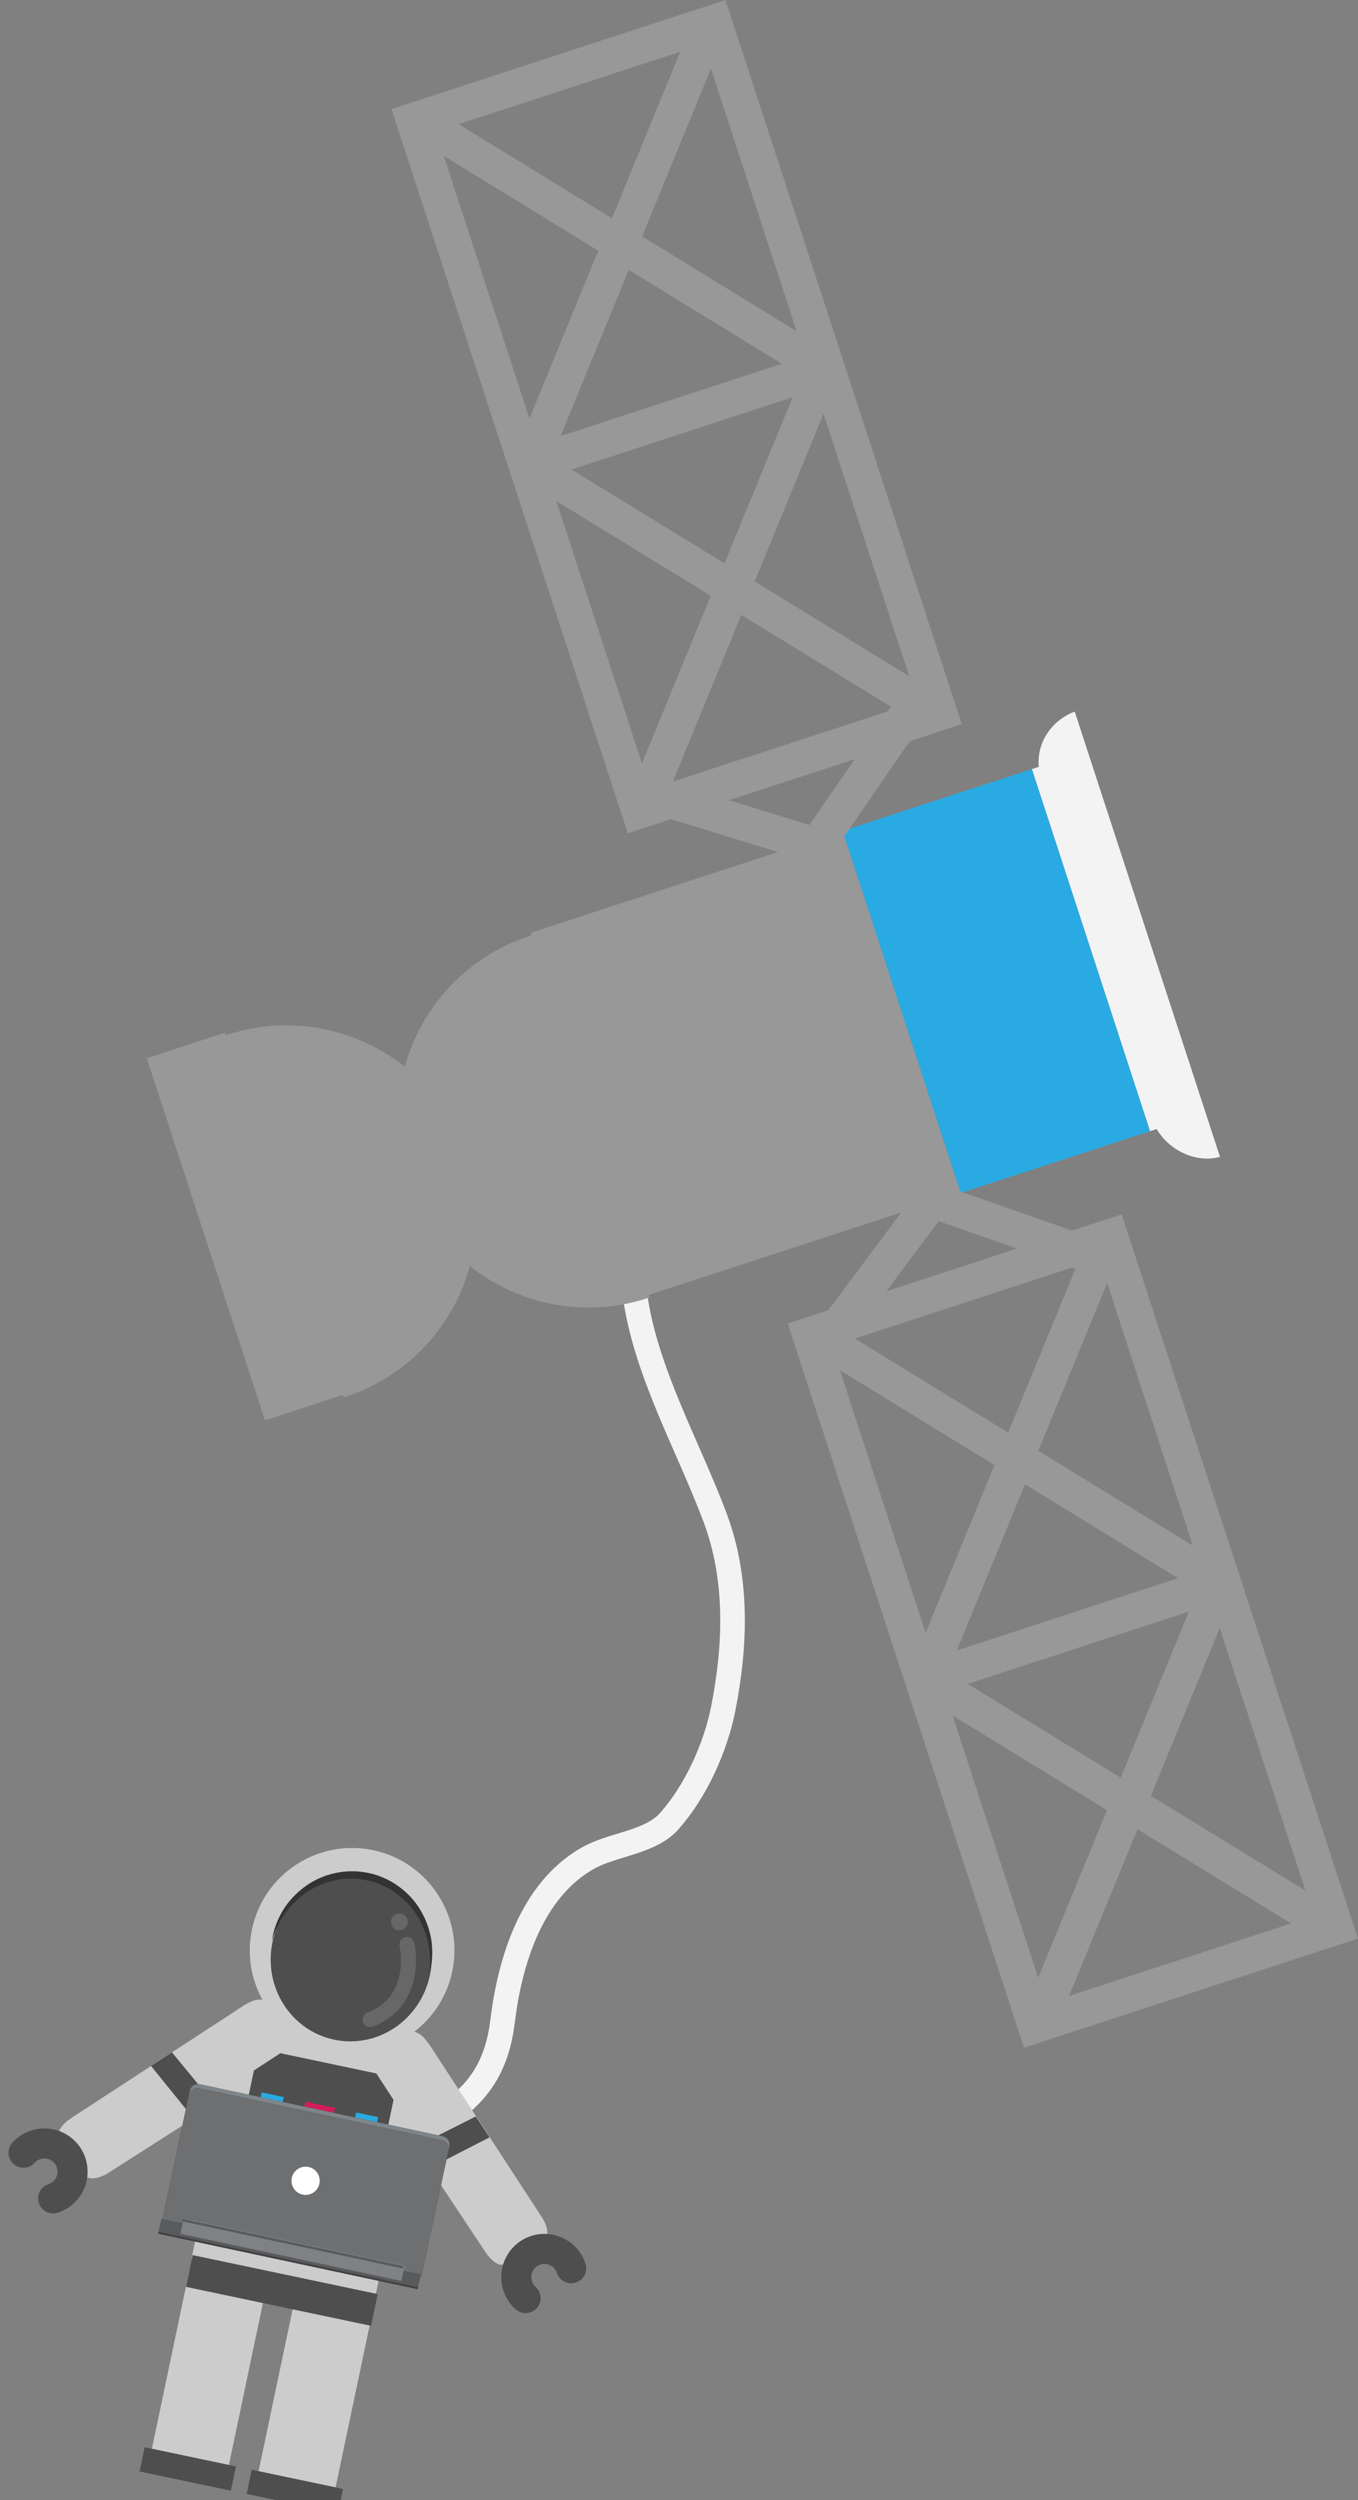 <?xml version="1.0" encoding="utf-8"?>
<!-- Generator: Adobe Illustrator 16.0.0, SVG Export Plug-In . SVG Version: 6.00 Build 0)  -->
<!DOCTYPE svg PUBLIC "-//W3C//DTD SVG 1.1//EN" "http://www.w3.org/Graphics/SVG/1.1/DTD/svg11.dtd">
<svg version="1.1" id="Layer_1" xmlns="http://www.w3.org/2000/svg" xmlns:xlink="http://www.w3.org/1999/xlink" x="0px" y="0px"
	 width="165.773px" height="304.98px" viewBox="0 0 165.773 304.98" enable-background="new 0 0 165.773 304.98"
	 xml:space="preserve">
<rect x="0" y="0" width="165.773" height="304.98" fill="#808080" stroke="none"/>
<g>
	<path fill="none" stroke="#F3F3F3" stroke-width="3" stroke-miterlimit="10" d="M77.478,157.732
		c1.244,9.488,6.515,18.57,9.829,27.436c2.773,7.418,2.509,15.51,0.985,23.23c-0.938,4.751-3.335,10.099-6.627,13.782
		c-2.329,2.604-6.925,2.775-9.95,4.509c-6.837,3.914-9.468,12.5-10.367,19.882c-0.613,5.038-2.66,8.757-7.113,11.456
		c-3.647,2.212-7.824,3.213-12.082,3.117"/>
	<g>
		<polygon fill="none" points="96.766,48.455 69.765,57.271 88.439,68.717 		"/>
		<polygon fill="none" points="68.431,53.195 95.437,44.377 76.756,32.917 		"/>
		<polygon fill="none" points="67.913,61.118 78.363,93.123 86.767,72.674 		"/>
		<polygon fill="none" points="88.991,97.613 98.805,100.635 104.335,92.604 		"/>
		<polygon fill="none" points="159.35,230.616 148.897,198.602 140.489,219.059 		"/>
		<polygon fill="none" points="54.166,19.012 64.628,51.056 73.032,30.584 		"/>
		<polygon fill="none" points="82.135,95.342 108.341,86.784 108.75,86.193 90.492,75.004 		"/>
		<polygon fill="none" points="97.245,40.406 86.785,8.373 78.384,28.837 		"/>
		<polygon fill="none" points="110.983,82.483 100.529,50.468 92.125,70.925 		"/>
		<polygon fill="none" points="83.041,6.315 55.987,15.147 74.702,26.627 		"/>
		<polygon fill="none" points="130.501,243.473 157.601,234.627 138.859,223.139 		"/>
		<polygon fill="none" points="116.28,209.251 126.73,241.258 135.132,220.808 		"/>
		<polygon fill="none" points="145.61,188.538 135.154,156.506 126.75,176.969 		"/>
		<polygon fill="none" points="145.131,196.588 118.129,205.405 136.805,216.85 		"/>
		<polygon fill="none" points="102.532,167.147 112.994,199.189 121.397,178.717 		"/>
		<polygon fill="none" points="114.582,148.954 108.196,157.515 124.156,152.304 		"/>
		<polygon fill="none" points="131.266,154.793 130.825,154.638 104.355,163.281 123.068,174.76 		"/>
		<polygon fill="none" points="116.797,201.329 143.803,192.508 125.122,181.051 		"/>
		<path fill="#F3F3F3" d="M141.194,137.718c1.467,2.527,4.715,4.218,7.733,3.402L131.19,86.795
			c-2.874,1.107-4.646,3.823-4.386,6.743l-0.843,0.276l14.421,44.169L141.194,137.718z"/>
		<path fill="#989898" d="M136.928,148.134l-6.056,1.977l-13.34-4.667l-0.316-0.11l-14.146-43.329l0.635-0.922l7.348-10.67
			l6.353-2.076L88.563,0l-40.77,13.312l28.842,88.336l5.282-1.725l13.038,4.013l-30.15,9.845l0.104,0.316
			c-0.001-0.002-0.206,0.062-0.277,0.083c-7.703,2.516-13.206,8.681-15.214,15.953c-5.905-4.69-13.972-6.423-21.675-3.908
			c-0.071,0.025-0.138,0.051-0.207,0.075l-0.103-0.317l-9.513,3.108l14.421,44.167l9.513-3.105l0.1,0.305
			c0.069-0.023,0.141-0.041,0.211-0.064c7.704-2.516,13.194-8.679,15.193-15.95c5.918,4.687,14.006,6.416,21.711,3.9
			c0.071-0.023,0.257-0.089,0.257-0.089l-0.1-0.305l30.792-10.053l-8.898,11.928l-4.961,1.62l28.842,88.339l40.771-13.315
			L136.928,148.134z M108.341,86.784l-26.206,8.558l8.356-20.337l18.258,11.189L108.341,86.784z M110.983,82.483L92.125,70.925
			l8.404-20.458L110.983,82.483z M97.245,40.406l-18.86-11.569l8.4-20.465L97.245,40.406z M83.041,6.315l-8.339,20.312
			l-18.714-11.48L83.041,6.315z M54.166,19.012l18.866,11.573l-8.403,20.471L54.166,19.012z M68.431,53.195l8.325-20.278
			l18.681,11.46L68.431,53.195z M96.766,48.455l-8.327,20.262L69.765,57.271L96.766,48.455z M67.913,61.118l18.854,11.556
			l-8.404,20.449L67.913,61.118z M88.991,97.613l15.345-5.009l-5.53,8.03L88.991,97.613z M159.35,230.616l-18.861-11.558
			l8.408-20.457L159.35,230.616z M145.61,188.538l-18.86-11.569l8.404-20.463L145.61,188.538z M130.825,154.638l0.441,0.155
			l-8.198,19.967l-18.713-11.479L130.825,154.638z M114.582,148.954l9.574,3.35l-15.96,5.211L114.582,148.954z M102.532,167.147
			l18.865,11.57l-8.403,20.472L102.532,167.147z M116.797,201.329l8.324-20.278l18.682,11.457L116.797,201.329z M145.131,196.588
			l-8.326,20.262l-18.676-11.444L145.131,196.588z M116.28,209.251l18.853,11.557l-8.402,20.45L116.28,209.251z M130.501,243.473
			l8.357-20.334l18.742,11.488L130.501,243.473z"/>
		<polygon fill="#2AAAE2" points="117.216,145.333 117.533,145.443 140.382,137.983 125.961,93.814 103.705,101.082 103.07,102.004 
					"/>
	</g>
	<g>
		<g>
			<g>
				<path fill="#CDCCCC" d="M66.134,270.445l-13.705-21.022c-0.144-0.22-0.299-0.405-0.454-0.583
					c-0.382-0.541-0.963-0.935-1.663-1.08l-17.964-3.787c-0.699-0.145-1.389-0.023-1.958,0.317
					c-0.213,0.103-0.432,0.216-0.652,0.361l-21.021,13.7c-1.072,0.699-1.718,1.603-1.445,2.021l3.342,5.126
					c0.272,0.418,1.577,0.24,2.651-0.465l14.23-9.089l-4.007,19.018c-0.31,1.47,0.209,2.785,1.678,3.097l17.963,3.785
					c1.47,0.308,2.474-0.688,2.784-2.158l4.007-19.017l9.354,14.064c0.697,1.068,1.711,1.741,2.131,1.468l5.18-3.332
					C67.004,272.596,66.831,271.518,66.134,270.445z"/>
			</g>
			<g>
				<polygon fill="#4E4E4E" points="23.625,258.419 18.438,252.015 20.992,250.351 26.25,256.742 				"/>
			</g>
			<g>
				<polygon fill="#4E4E4E" points="52.419,264.485 59.749,260.724 58.083,258.167 50.694,261.892 				"/>
			</g>
			<g>
				<path fill="#4E4E4E" d="M44.813,271.455c-0.311,1.472-1.75,2.412-3.221,2.104l-11.721-2.471c-1.469-0.31-2.41-1.753-2.099-3.225
					l3.224-15.305c3.222-2.101,0,0,3.222-2.101l11.722,2.469c2.1,3.222,0,0,2.1,3.222L44.813,271.455z"/>
			</g>
			<g>
				<g>
					
						<rect x="31.644" y="255.376" transform="matrix(0.979 0.206 -0.206 0.979 53.569 -1.3)" fill="#2AAAE2" width="2.751" height="1.836"/>
				</g>
				<g>
					
						<rect x="37.016" y="256.605" transform="matrix(0.979 0.206 -0.206 0.979 53.914 -2.478)" fill="#D41C5C" width="3.667" height="1.835"/>
				</g>
				<g>
					
						<rect x="43.307" y="257.834" transform="matrix(0.979 0.206 -0.206 0.979 54.192 -3.657)" fill="#2AAAE2" width="2.748" height="1.832"/>
				</g>
			</g>
			<g>
				
					<rect x="30.193" y="259.216" transform="matrix(0.979 0.206 -0.206 0.979 55.192 -2.07)" fill="#F3F3F3" width="14.67" height="9.169"/>
			</g>
			<g>
				<g>
					<circle fill="#F3F3F3" cx="32.036" cy="269.476" r="0.725"/>
				</g>
				<g>
					<path fill="#F3F3F3" d="M36.859,270.493c-0.082,0.392-0.466,0.643-0.859,0.56c-0.395-0.083-0.645-0.466-0.56-0.861
						c0.081-0.39,0.467-0.644,0.858-0.56C36.692,269.716,36.942,270.098,36.859,270.493z"/>
				</g>
				<g>
					<path fill="#F3F3F3" d="M40.97,271.359c-0.083,0.392-0.468,0.643-0.86,0.56c-0.391-0.082-0.643-0.467-0.559-0.861
						c0.082-0.389,0.467-0.642,0.859-0.558C40.802,270.582,41.054,270.966,40.97,271.359z"/>
				</g>
			</g>
		</g>
		<g>
			
				<rect x="20.693" y="277.648" transform="matrix(0.979 0.206 -0.206 0.979 60.039 0.943)" fill="#CDCCCC" width="9.602" height="22.149"/>
		</g>
		<g>
			
				<rect x="33.678" y="280.388" transform="matrix(0.979 0.206 -0.206 0.979 60.917 -1.671)" fill="#CDCCCC" width="9.601" height="22.145"/>
		</g>
		<g>
			
				<rect x="22.768" y="277.287" transform="matrix(0.979 0.206 -0.206 0.979 58.35 -1.07)" fill="#4E4E4E" width="23.077" height="3.956"/>
		</g>
		<g>
			
				<rect x="17.208" y="299.527" transform="matrix(0.979 0.206 -0.206 0.979 62.513 1.74)" fill="#4E4E4E" width="11.385" height="3.017"/>
		</g>
		<g>
			
				<rect x="30.191" y="302.264" transform="matrix(0.979 0.206 -0.206 0.979 63.437 -0.869)" fill="#4E4E4E" width="11.385" height="3.015"/>
		</g>
		<g>
			<path fill="#CDCCCC" d="M55.205,240.489c-1.423,6.752-8.049,11.071-14.798,9.646c-6.751-1.422-11.07-8.047-9.646-14.799
				c1.422-6.747,8.046-11.067,14.796-9.646C52.307,227.115,56.627,233.74,55.205,240.489z"/>
		</g>
		<g>
			
				<ellipse transform="matrix(0.979 0.206 -0.206 0.979 50.172 -3.692)" fill="#4E4E4E" cx="42.794" cy="238.806" rx="9.813" ry="10.103"/>
		</g>
		<g>
			<path fill="#333333" d="M33.192,236.782c0.167-1.299,0.641-2.564,1.313-3.712c0.696-1.135,1.625-2.139,2.714-2.934
				c2.174-1.611,5.078-2.241,7.753-1.668c2.68,0.555,5.081,2.3,6.421,4.652c0.678,1.168,1.12,2.459,1.3,3.782
				c0.152,1.322,0.074,2.671-0.297,3.927c0.359-2.587-0.203-5.237-1.599-7.338c-1.387-2.1-3.571-3.634-6.015-4.125
				c-2.432-0.538-5.052-0.015-7.167,1.347C35.488,232.072,33.904,234.271,33.192,236.782z"/>
		</g>
		<g>
			<path fill="#4E4E4E" d="M6.113,269.968c-0.619-0.133-1.154-0.58-1.366-1.229c-0.315-0.96,0.212-1.997,1.172-2.31
				c0.269-0.087,0.502-0.24,0.692-0.449c0.286-0.316,0.434-0.73,0.412-1.16c-0.022-0.428-0.207-0.819-0.527-1.109
				c-0.318-0.287-0.729-0.433-1.156-0.409c-0.428,0.021-0.822,0.208-1.107,0.524c-0.68,0.752-1.84,0.811-2.591,0.132
				c-0.75-0.68-0.809-1.838-0.129-2.59c0.943-1.044,2.236-1.658,3.641-1.73c1.407-0.07,2.758,0.41,3.803,1.354
				c2.156,1.949,2.325,5.289,0.376,7.447c-0.617,0.68-1.402,1.189-2.271,1.475C6.743,270.018,6.417,270.029,6.113,269.968z"/>
		</g>
		<g>
			<path fill="#4E4E4E" d="M63.782,282.117c-0.306-0.062-0.598-0.205-0.846-0.428c-0.679-0.613-1.193-1.393-1.481-2.264
				c-0.913-2.764,0.587-5.751,3.346-6.663c1.338-0.444,2.765-0.338,4.026,0.293c1.258,0.632,2.193,1.716,2.636,3.052
				c0.318,0.966-0.203,2-1.165,2.319c-0.962,0.315-1.999-0.204-2.316-1.164c-0.137-0.408-0.42-0.737-0.804-0.931
				c-0.381-0.191-0.815-0.225-1.223-0.091c-0.409,0.137-0.737,0.421-0.93,0.805c-0.192,0.38-0.225,0.817-0.09,1.224
				c0.089,0.27,0.243,0.505,0.452,0.69c0.752,0.677,0.815,1.835,0.14,2.589C65.071,282.054,64.4,282.25,63.782,282.117z"/>
		</g>
		<g>
			<path fill="#676767" d="M44.996,247.25c-0.298-0.062-0.556-0.272-0.669-0.576c-0.179-0.475,0.061-1.002,0.534-1.18
				c5.217-1.961,3.974-7.857,3.919-8.109c-0.111-0.492,0.201-0.984,0.695-1.094c0.496-0.106,0.984,0.201,1.094,0.696
				c0.59,2.656,0.29,8.21-5.063,10.225C45.337,247.272,45.161,247.284,44.996,247.25z"/>
		</g>
		<g>
			<circle fill="#676767" cx="48.747" cy="234.442" r="1.031"/>
		</g>
	</g>
</g>
<g>
	<path fill-rule="evenodd" clip-rule="evenodd" fill="#414142" d="M19.744,271.033l31.677,6.784l3.422-15.982
		c0.122-0.566-0.24-1.126-0.808-1.247l-29.622-6.344c-0.567-0.122-1.126,0.24-1.248,0.807L19.744,271.033z"/>
	<path fill-rule="evenodd" clip-rule="evenodd" fill="#7D868A" d="M54.842,261.836l-0.103,0.477c0.123-0.57-0.239-1.13-0.805-1.252
		l-29.622-6.343c-0.566-0.122-1.124,0.24-1.247,0.812l0.102-0.479c0.123-0.569,0.682-0.933,1.247-0.811l29.622,6.345
		C54.602,260.706,54.964,261.266,54.842,261.836z"/>
	<path fill-rule="evenodd" clip-rule="evenodd" fill="#6E6F71" d="M54.739,262.312l-3.319,15.501l-31.675-6.782l3.32-15.501
		c0.123-0.572,0.681-0.935,1.247-0.812l29.622,6.343C54.5,261.183,54.862,261.742,54.739,262.312z"/>
	
		<rect x="19.266" y="274.056" transform="matrix(-0.978 -0.209 0.209 -0.978 12.552 551.294)" fill-rule="evenodd" clip-rule="evenodd" fill="#595A5C" width="32.395" height="1.853"/>
	
		<rect x="19.095" y="275.663" transform="matrix(-0.978 -0.209 0.209 -0.978 12.049 552.83)" fill-rule="evenodd" clip-rule="evenodd" fill="#414142" width="32.395" height="0.228"/>
	
		<rect x="21.802" y="273.428" transform="matrix(0.978 0.209 -0.209 0.978 58.256 -1.369)" fill-rule="evenodd" clip-rule="evenodd" fill="#808184" width="27.576" height="1.919"/>
	
		<rect x="35.606" y="259.81" transform="matrix(-0.209 0.978 -0.978 -0.209 310.781 295.898)" fill-rule="evenodd" clip-rule="evenodd" fill="#595A5C" width="0.306" height="27.576"/>
</g>
<circle fill-rule="evenodd" clip-rule="evenodd" fill="#FFFFFF" cx="37.305" cy="266.019" r="1.723"/>
</svg>
